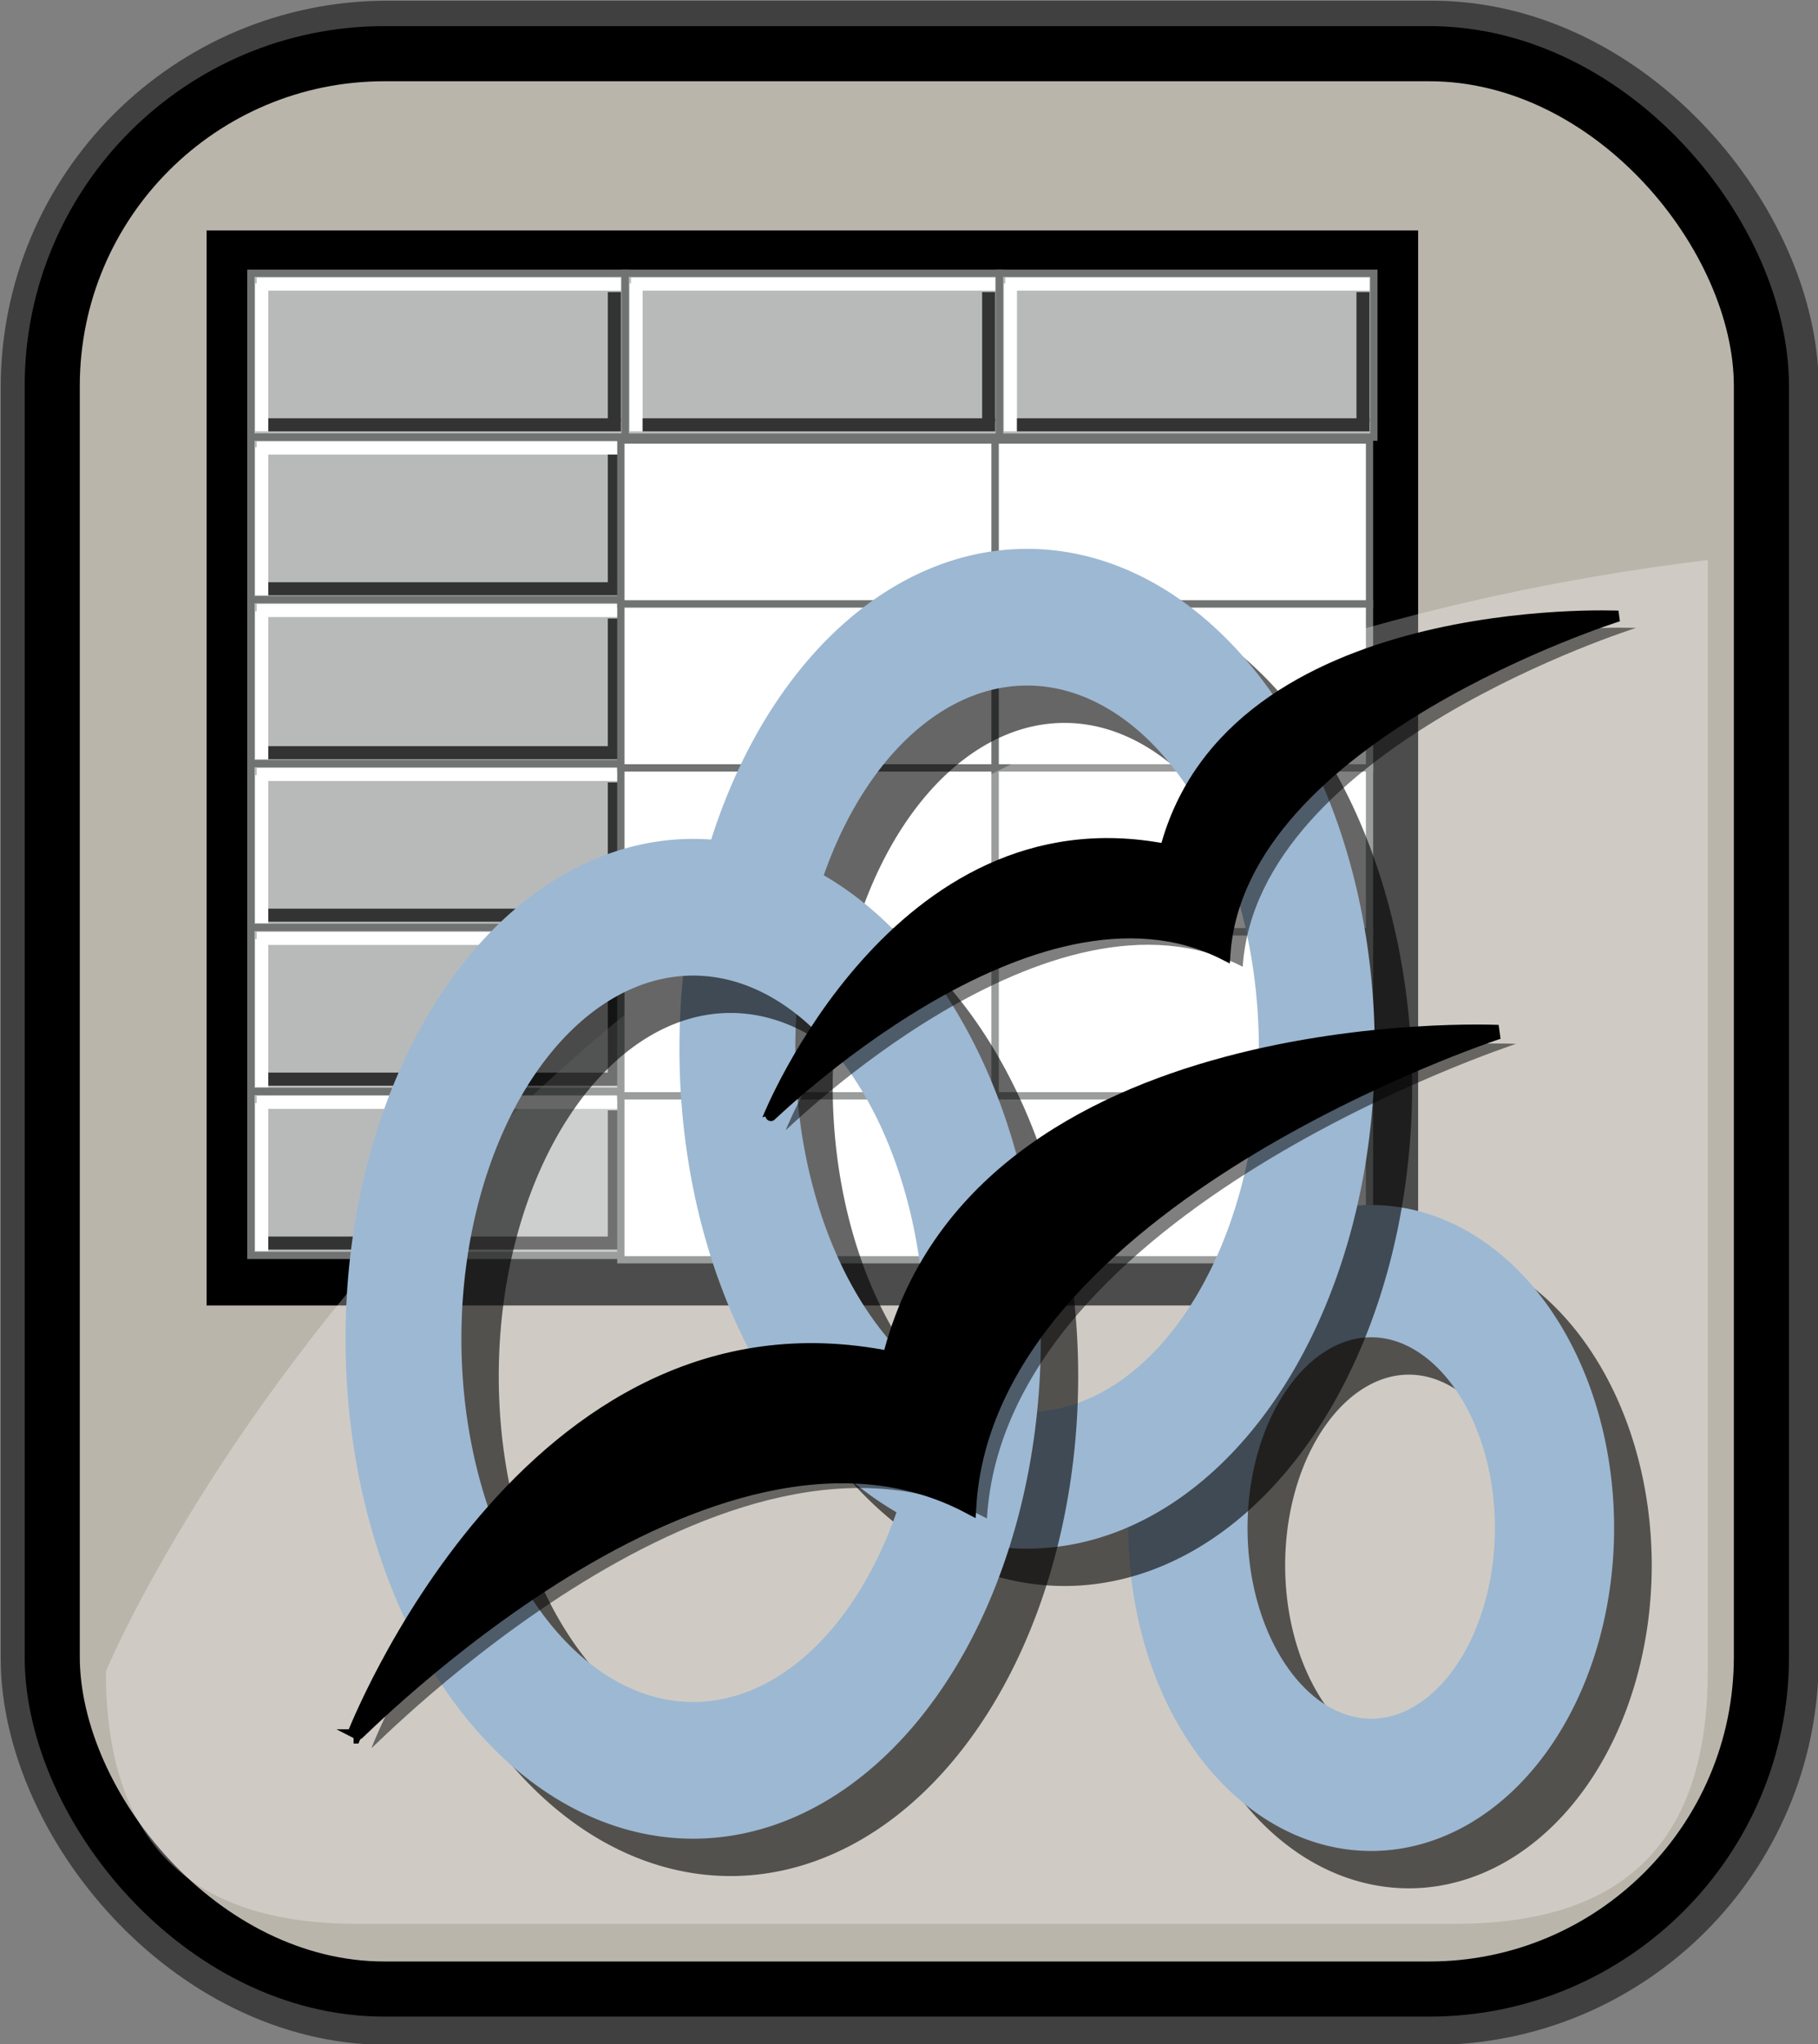<svg height="140.9" width="125.3" xmlns="http://www.w3.org/2000/svg"><rect width="100%" height="100%" fill="#808080" stroke="none"/><rect fill="none" height="133.4" rx="22.9" stroke="#000" stroke-linejoin="round" stroke-opacity=".5" stroke-width="7.5" width="117.8" x="3.8" y="3.8"/><rect fill="#bab5ab" height="133.4" rx="22.9" stroke="#000" stroke-width="3.8" width="117.8" x="3.6" y="3.7"/><g transform="translate(-25.21 -6.068)"><path d="m41.2 23.7h80v70.6h-80z" fill="#fff" stroke="#000" stroke-width="3.5"/><path d="m42.5 24.9h25.8v11.3h-25.8z" fill="#b8baba" stroke="#717373" stroke-width=".5"/><path d="m42.9 25.2h25.1v.9h-25.1z" fill="#fff"/><path d="m25.6-43.7h10.2v.9h-10.2z" fill="#fff" transform="rotate(90)"/><path d="m43.7 34.9h24.3v.9h-24.3z" fill="#333"/><path d="m26.2-68h8.9v.9h-8.9z" fill="#333" transform="rotate(90)"/><path d="m68.3 24.9h25.8v11.3h-25.8z" fill="#b8baba" stroke="#717373" stroke-width=".5"/><path d="m68.7 25.2h25.1v.9h-25.1z" fill="#fff"/><path d="m25.6-69.5h10.2v.9h-10.2z" fill="#fff" transform="rotate(90)"/><path d="m69.5 34.9h24.3v.9h-24.3z" fill="#333"/><path d="m26.2-93.8h8.9v.9h-8.9z" fill="#333" transform="rotate(90)"/><path d="m94.1 24.9h25.8v11.3h-25.8z" fill="#b8baba" stroke="#717373" stroke-width=".5"/><path d="m94.5 25.2h25.1v.9h-25.1z" fill="#fff"/><path d="m25.6-95.3h10.2v.9h-10.2z" fill="#fff" transform="rotate(90)"/><path d="m95.3 34.9h24.3v.9h-24.3z" fill="#333"/><path d="m26.2-119.6h8.9v.9h-8.9z" fill="#333" transform="rotate(90)"/><path d="m42.5 58.7h25.8v11.3h-25.8z" fill="#b8baba" stroke="#717373" stroke-width=".5"/><path d="m42.9 59h25.1v.9h-25.1z" fill="#fff"/><path d="m59.5-43.7h10.2v.9h-10.2z" fill="#fff" transform="rotate(90)"/><path d="m43.7 68.7h24.3v.9h-24.3z" fill="#333"/><path d="m60-68h8.9v.9h-8.9z" fill="#333" transform="rotate(90)"/><path d="m42.5 36.2h25.8v11.3h-25.8z" fill="#b8baba" stroke="#717373" stroke-width=".5"/><path d="m42.9 36.5h25.1v.9h-25.1z" fill="#fff"/><path d="m36.9-43.7h10.2v.9h-10.2z" fill="#fff" transform="rotate(90)"/><path d="m43.7 46.2h24.3v.9h-24.3z" fill="#333"/><path d="m37.4-68h8.9v.9h-8.9z" fill="#333" transform="rotate(90)"/><path d="m42.5 47.4h25.8v11.3h-25.8z" fill="#b8baba" stroke="#717373" stroke-width=".5"/><path d="m42.9 47.7h25.1v.9h-25.1z" fill="#fff"/><path d="m48.2-43.7h10.2v.9h-10.2z" fill="#fff" transform="rotate(90)"/><path d="m43.7 57.5h24.3v.9h-24.3z" fill="#333"/><path d="m48.7-68h8.9v.9h-8.9z" fill="#333" transform="rotate(90)"/><path d="m42.5 70h25.8v11.3h-25.8z" fill="#b8baba" stroke="#717373" stroke-width=".5"/><path d="m42.9 70.3h25.1v.9h-25.1z" fill="#fff"/><path d="m70.8-43.7h10.2v.9h-10.2z" fill="#fff" transform="rotate(90)"/><path d="m43.7 80h24.3v.9h-24.3z" fill="#333"/><path d="m71.3-68h8.9v.9h-8.9z" fill="#333" transform="rotate(90)"/><path d="m42.5 81.3h25.8v11.3h-25.8z" fill="#b8baba" stroke="#717373" stroke-width=".5"/><path d="m42.9 81.6h25.1v.9h-25.1z" fill="#fff"/><path d="m82.1-43.7h10.2v.9h-10.2z" fill="#fff" transform="rotate(90)"/><path d="m43.7 91.3h24.3v.9h-24.3z" fill="#333"/><path d="m82.6-68h8.9v.9h-8.9z" fill="#333" transform="rotate(90)"/><g fill="#fff" stroke="#717373" stroke-width=".5"><path d="m68 36.4h25.8v11.3h-25.8z"/><path d="m93.8 36.4h25.8v11.3h-25.8z"/><path d="m68 47.7h25.8v11.3h-25.8z"/><path d="m93.8 47.7h25.8v11.3h-25.8z"/><path d="m68 59h25.8v11.3h-25.8z"/><path d="m93.8 59h25.8v11.3h-25.8z"/><path d="m68 70.3h25.8v11.3h-25.8z"/><path d="m93.8 70.3h25.8v11.3h-25.8z"/><path d="m68 81.6h25.8v11.3h-25.8z"/><path d="m93.8 81.6h25.8v11.3h-25.8z"/></g></g><path d="m100.3 132.6h-75.7c-11.6 0-17.3-5.7-17.3-17.4 0 0 27.6-66.5 110.4-76.6v76.6c0 11.7-5.7 17.4-17.4 17.4z" fill="#fff" fill-opacity=".3"/><g fill="none"><path d="m35.4-8.3a40.7 51.4 0 1 1 -81.5 0 40.7 51.4 0 1 1 81.5 0z" stroke="#000" stroke-opacity=".6" stroke-width="26.5" transform="matrix(-.31 0 0 .344 95.442 110.751)"/><path d="m35.4-8.3a40.7 51.4 0 1 1 -81.5 0 40.7 51.4 0 1 1 81.5 0zm0 0a40.7 51.4 0 1 1 -81.5 0 40.7 51.4 0 1 1 81.5 0z" stroke="#9db8d2" stroke-width="26.5" transform="matrix(.31 0 0 .344 96.166 108.176)"/><path d="m35.4-8.3a40.7 51.4 0 1 1 -81.5 0 40.7 51.4 0 1 1 81.5 0z" stroke="#000" stroke-opacity=".6" stroke-width="16.3" transform="matrix(.49 0 0 .578 75.986 79.66)"/><path d="m35.4-8.3a40.7 51.4 0 1 1 -81.5 0 40.7 51.4 0 1 1 81.5 0z" stroke="#9db8d2" stroke-width="16.3" transform="matrix(.49 0 0 .578 73.411 77.085)"/><path d="m35.4-8.3a40.7 51.4 0 1 1 -81.5 0 40.7 51.4 0 1 1 81.5 0z" stroke="#000" stroke-opacity=".6" stroke-width="16.3" transform="matrix(.49 0 0 .578 52.971 99.652)"/><path d="m35.4-8.3a40.7 51.4 0 1 1 -81.5 0 40.7 51.4 0 1 1 81.5 0z" stroke="#9db8d2" stroke-width="16.3" transform="matrix(.49 0 0 .578 50.396 97.077)"/></g><g stroke="#000" transform="matrix(.578 0 0 .578 21.827 35.472)"><path d="m4.4 145.7s20.7-53.8 63.9-45.1c10.5-41.8 72.6-38.9 72.6-38.9s-60.9 19.9-63.1 56.6c-30.8-16.3-73.3 27.5-73.4 27.4z" stroke-width="1.7"/><path d="m53.8 72s15.3-38.3 47.4-32.1c7.9-29.9 54-27.8 54-27.8s-45.2 14.2-46.9 40.4c-22.9-11.7-54.5 19.6-54.5 19.5z" stroke-width="1.3"/></g><g fill-opacity=".5" transform="matrix(.578 0 0 .578 23.053 36.288)"><path d="m4.4 145.7s20.7-53.8 63.9-45.1c10.5-41.8 72.6-38.9 72.6-38.9s-60.9 19.9-63.1 56.6c-30.8-16.3-73.3 27.5-73.4 27.4z" stroke-width="1.7"/><path d="m53.8 72s15.3-38.3 47.4-32.1c7.9-29.9 54-27.8 54-27.8s-45.2 14.2-46.9 40.4c-22.9-11.7-54.5 19.6-54.5 19.5z" stroke-width="1.3"/></g><path d="m24.6 7.3h75.7c11.7 0 17.4 5.7 17.4 17.4 0 0-79.3.9-110.4 91.3v-91.3c0-10.3 7-17.4 17.3-17.4z" fill="none"/></svg>